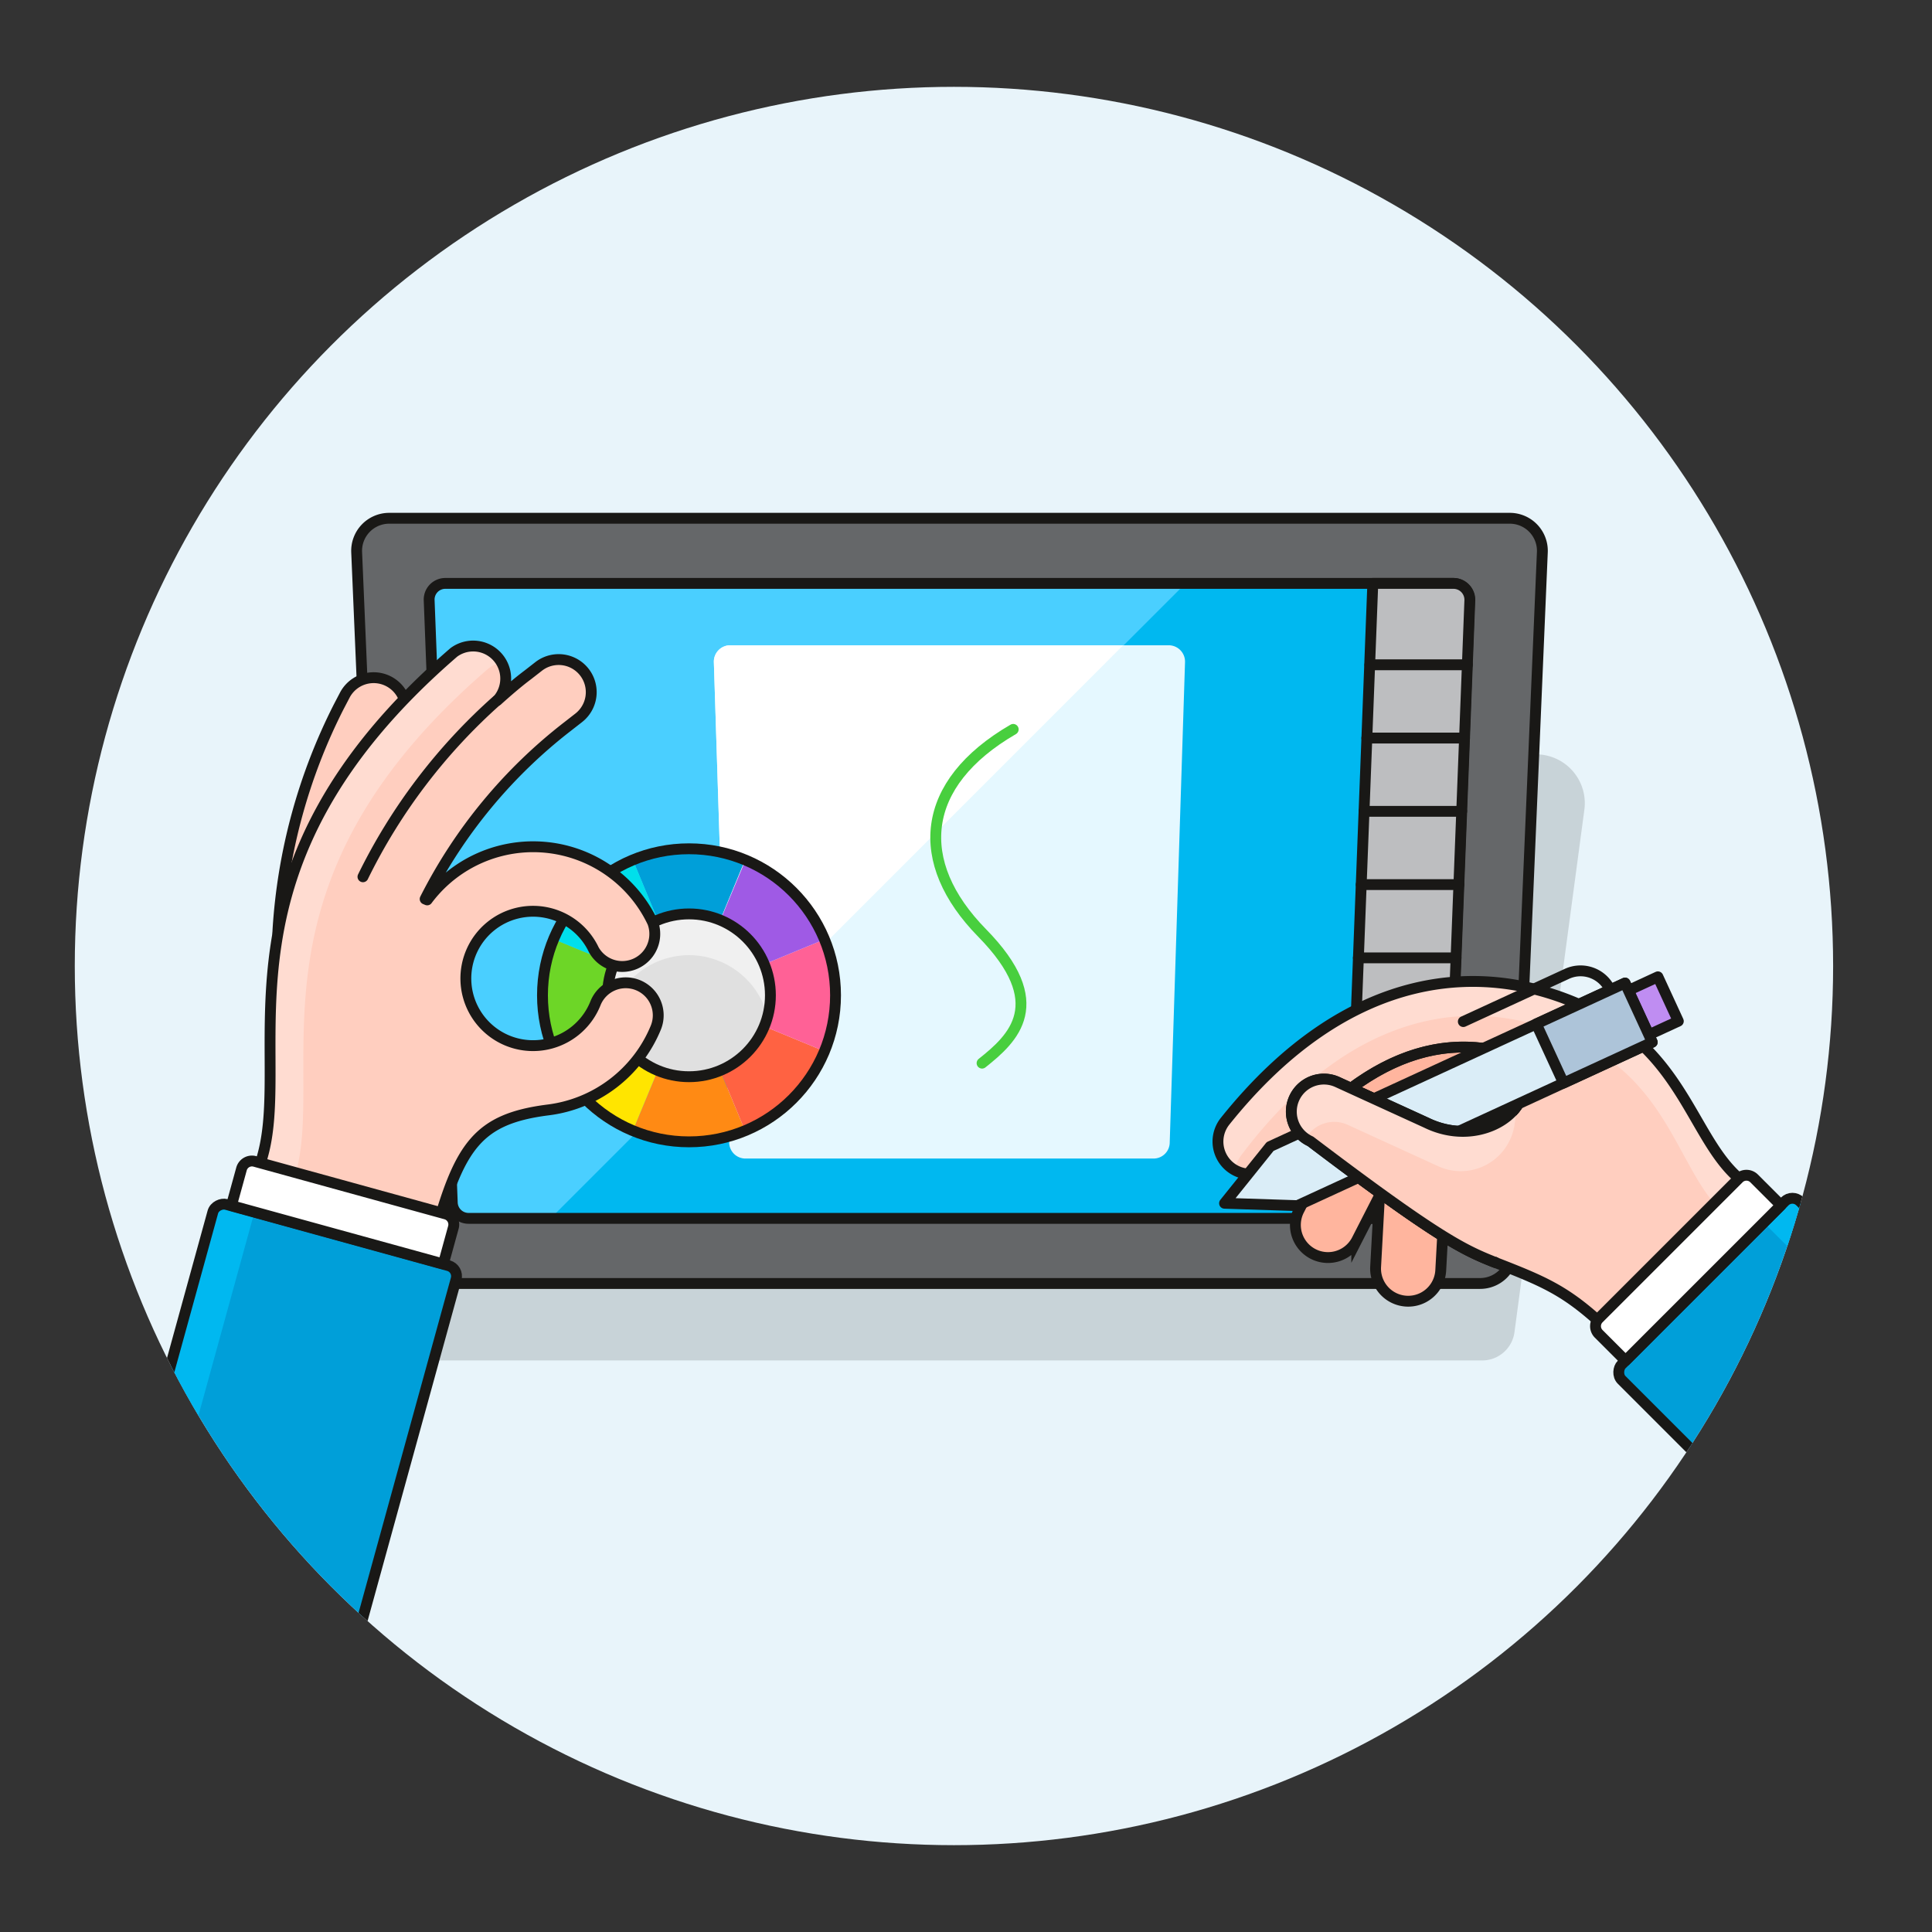 <svg id="Multicolor" xmlns="http://www.w3.org/2000/svg" xmlns:xlink="http://www.w3.org/1999/xlink" viewBox="0 0 178 178"><rect x="0" y="0" width="178" height="178" fill="#333333" stroke="none"/><defs><style>.cls-1,.cls-21,.cls-26,.cls-27,.cls-7{fill:none;}.cls-2{fill:#e8f4fa;}.cls-3{fill:#191816;opacity:0.15;}.cls-4{fill:#656769;}.cls-10,.cls-23,.cls-26,.cls-27,.cls-28,.cls-29,.cls-30,.cls-31,.cls-32,.cls-33,.cls-4,.cls-7{stroke:#191816;}.cls-10,.cls-21,.cls-26,.cls-28,.cls-31,.cls-32,.cls-33,.cls-4,.cls-7{stroke-linecap:round;}.cls-10,.cls-21,.cls-27,.cls-28,.cls-30,.cls-31,.cls-32,.cls-33,.cls-4,.cls-7{stroke-linejoin:round;}.cls-5{fill:#00b8f0;}.cls-6{fill:#4acfff;}.cls-8{fill:#e5f8ff;}.cls-28,.cls-9{fill:#fff;}.cls-10{fill:#bdbec0;}.cls-11{fill:#009fd9;}.cls-12{fill:#00dfeb;}.cls-13{fill:#6dd627;}.cls-14{fill:#ffe500;}.cls-15{fill:#ff8a14;}.cls-16{fill:#ff6242;}.cls-17{fill:#ff6196;}.cls-18{fill:#9f5ae5;}.cls-19{fill:#e0e0e0;}.cls-20{fill:#f0f0f0;}.cls-21{stroke:#48cf3e;}.cls-22{clip-path:url(#clip-path);}.cls-23,.cls-24{fill:#ffcebf;}.cls-23,.cls-26,.cls-29{stroke-miterlimit:10;}.cls-25{fill:#ffdcd1;}.cls-29,.cls-30{fill:#ffb59e;}.cls-31{fill:#daedf7;}.cls-32{fill:#bf8df2;}.cls-33{fill:#adc4d9;}</style><clipPath id="clip-path"><circle class="cls-1" cx="87.89" cy="89" r="81"/></clipPath></defs><title>04- surface-studio-hand-illustrator-dial</title><g id="Background"><g id="New_Symbol_61-18" data-name="New Symbol 61"><circle class="cls-2" cx="87.89" cy="89" r="81"/></g></g><g id="Scene"><path class="cls-3" d="M141.47,69.5h-108A4.5,4.5,0,0,0,29,74.61l6.44,48.14a3,3,0,0,0,3,2.59h98.09a3,3,0,0,0,3-2.59l6.44-48.14A4.5,4.5,0,0,0,141.47,69.5Z"/><path class="cls-4" d="M136.35,118.25H38.6a3,3,0,0,1-3-2.87l-2.74-64.5a3,3,0,0,1,3-3.13H139.1a3,3,0,0,1,3,3.13l-2.74,64.5A3,3,0,0,1,136.35,118.25Z"/><path class="cls-5" d="M131.78,112.25H43.17a1.5,1.5,0,0,1-1.5-1.44l-2.13-55.5A1.49,1.49,0,0,1,41,53.75h92.89a1.51,1.51,0,0,1,1.5,1.56l-2.14,55.5A1.5,1.5,0,0,1,131.78,112.25Z"/><path class="cls-6" d="M50.73,112.25l58.5-58.5H41a1.49,1.49,0,0,0-1.49,1.56l2.13,55.5a1.5,1.5,0,0,0,1.5,1.44Z"/><path class="cls-7" d="M131.78,112.25H43.17a1.5,1.5,0,0,1-1.5-1.44l-2.13-55.5A1.49,1.49,0,0,1,41,53.75h92.89a1.51,1.51,0,0,1,1.5,1.56l-2.14,55.5A1.5,1.5,0,0,1,131.78,112.25Z"/><path class="cls-8" d="M106.27,106.74H68.68a1.5,1.5,0,0,1-1.5-1.45L65.77,61a1.51,1.51,0,0,1,1.5-1.55h40.41a1.51,1.51,0,0,1,1.5,1.55l-1.41,44.25A1.49,1.49,0,0,1,106.27,106.74Z"/><path class="cls-9" d="M65.77,61l1.12,35.05,36.59-36.6H67.27A1.51,1.51,0,0,0,65.77,61Z"/><path class="cls-10" d="M126.48,53.75l-2.25,58.5h7.55a1.5,1.5,0,0,0,1.5-1.44l2.14-55.5a1.51,1.51,0,0,0-1.5-1.56Z"/><path class="cls-11" d="M68.64,79.23a13.47,13.47,0,0,0-10.33,0L63.48,91.7Z"/><path class="cls-12" d="M58.31,79.23a13.5,13.5,0,0,0-4.38,2.92A13.64,13.64,0,0,0,51,86.53L63.48,91.7Z"/><path class="cls-13" d="M51,86.53a13.61,13.61,0,0,0,0,10.34L63.48,91.7Z"/><path class="cls-14" d="M51,96.87a13.64,13.64,0,0,0,2.93,4.38,13.5,13.5,0,0,0,4.38,2.92L63.48,91.7Z"/><path class="cls-15" d="M58.31,104.17a13.47,13.47,0,0,0,10.33,0L63.48,91.7Z"/><path class="cls-16" d="M68.64,104.17A13.48,13.48,0,0,0,76,96.87L63.48,91.7Z"/><path class="cls-17" d="M76,96.87a13.49,13.49,0,0,0,0-10.34L63.48,91.7Z"/><path class="cls-18" d="M76,86.53a13.48,13.48,0,0,0-7.31-7.3L63.48,91.7Z"/><circle class="cls-7" cx="63.48" cy="91.7" r="13.5"/><circle class="cls-19" cx="63.48" cy="91.7" r="7.5"/><path class="cls-20" d="M63.48,88a7.49,7.49,0,0,1,7.23,5.62A7.22,7.22,0,0,0,71,91.7a7.5,7.5,0,0,0-15,0,7.22,7.22,0,0,0,.26,1.87A7.49,7.49,0,0,1,63.48,88Z"/><circle class="cls-7" cx="63.48" cy="91.7" r="7.5"/><line class="cls-7" x1="126.21" y1="61.25" x2="135.19" y2="61.25"/><line class="cls-7" x1="125.93" y1="68" x2="134.93" y2="68"/><line class="cls-7" x1="125.67" y1="74.75" x2="134.67" y2="74.75"/><line class="cls-7" x1="125.41" y1="81.5" x2="134.41" y2="81.5"/><line class="cls-7" x1="125.15" y1="88.25" x2="134.15" y2="88.25"/><path class="cls-21" d="M93.35,67.2c-8.62,5-9.25,12.25-2.87,18.75s2.87,9.72,0,12"/><g class="cls-22"><path class="cls-23" d="M27.8,88.75a3,3,0,0,1-2.19-3.08,52.5,52.5,0,0,1,5.6-20.56L31.79,64a3,3,0,0,1,5.35,2.71l-.58,1.14A46.58,46.58,0,0,0,31.6,86a3,3,0,0,1-3.19,2.81A4.09,4.09,0,0,1,27.8,88.75Z"/><path class="cls-24" d="M58.76,90.76a3,3,0,0,0-3.9,1.68,6.19,6.19,0,1,1-.15-4.93A3,3,0,0,0,60.14,85a12.18,12.18,0,0,0-20.78-2.09l-.19-.08A46.81,46.81,0,0,1,52.3,66.93l1-.78a3,3,0,1,0-3.66-4.76l-1,.78c-1,.75-1.9,1.54-2.82,2.36a3,3,0,0,0-4-4.43C18.92,79.87,26.92,96.58,24.21,106.43l-1.39,5.06,16.63,4.58.73-2.65c2.2-7.88,3.93-10.33,10.25-11.15a12.38,12.38,0,0,0,10-7.61A3,3,0,0,0,58.76,90.76Z"/><path class="cls-25" d="M26.07,112.39c.19-.68.54-2,1.19-4.34C30,98.2,22,81.49,44.85,61.72A3,3,0,0,1,46.42,61a2.91,2.91,0,0,0-.4-.61,3,3,0,0,0-4.23-.3C18.92,79.87,26.92,96.58,24.21,106.43l-1.39,5.06Z"/><path class="cls-26" d="M33.44,80.78A52.85,52.85,0,0,1,45.8,64.52"/><path class="cls-7" d="M58.76,90.76a3,3,0,0,0-3.9,1.68,6.19,6.19,0,1,1-.15-4.93A3,3,0,0,0,60.14,85a12.18,12.18,0,0,0-20.78-2.09l-.19-.08A46.81,46.81,0,0,1,52.3,66.93l1-.78a3,3,0,1,0-3.66-4.76l-1,.78c-1,.75-1.9,1.54-2.82,2.36a3,3,0,0,0-4-4.43C18.92,79.87,26.92,96.58,24.21,106.43l-1.39,5.06,16.63,4.58.73-2.65c2.2-7.88,3.93-10.33,10.25-11.15a12.38,12.38,0,0,0,10-7.61A3,3,0,0,0,58.76,90.76Z"/><rect class="cls-11" x="0.71" y="125.29" width="48" height="23.25" rx="1" ry="1" transform="translate(-113.85 124.39) rotate(-74.6)"/><path class="cls-5" d="M21.32,111.08a1.49,1.49,0,0,0-1.84,1L7.53,155.52a1.5,1.5,0,0,0,1,1.84l2.17.6,12.74-46.28Z"/><rect class="cls-27" x="0.71" y="125.29" width="48" height="23.25" rx="1" ry="1" transform="translate(-113.85 124.39) rotate(-74.6)"/><path class="cls-28" d="M30.43,101.48h3.5a0,0,0,0,1,0,0v20.25a0,0,0,0,1,0,0h-3.5a1,1,0,0,1-1-1V102.48A1,1,0,0,1,30.43,101.48Z" transform="translate(147.69 110.69) rotate(105.4)"/><path class="cls-29" d="M130.44,104.15a3,3,0,0,1,2.83,3.16l-.53,9.73a3,3,0,0,1-6-.32l.53-9.74A3,3,0,0,1,130.44,104.15Z"/><path class="cls-29" d="M127.34,103.21a3,3,0,0,1,1.24,4.06l-3.58,7a3,3,0,1,1-5.3-2.82l3.58-7A3,3,0,0,1,127.34,103.21Z"/><path class="cls-24" d="M137.72,116.3c4.5,1.75,6.46,2.58,9.8,5.63l3,2.66,13.18-13.18-3-2.46c-4.54-3.34-5.29-11.31-13.47-15.58-10.34-5.39-23.12-4.11-34.35,9.92a3,3,0,0,0,4.67,3.77c.74-.92,1.49-1.78,2.23-2.58a39.94,39.94,0,0,1,4.68-4.21c4.06-3,8.15-4.21,12.22-3.68,3.47.45,4.27,3.52,3.09,5.27-1.38,2.06-4.93,3.26-8.36,1.58l-6.95-3.17h0a39.94,39.94,0,0,0-4.68,4.21h0a3.16,3.16,0,0,0,.93.67C132.47,114.05,134.84,115.18,137.72,116.3Z"/><path class="cls-25" d="M114.35,106.45c10.53-14,22.53-15.31,32.22-9.91,7.11,4,8.24,11.08,11.75,14.76l2.63,2.89,2.77-2.78-3-2.46c-4.54-3.34-5.29-11.31-13.47-15.58-10.34-5.39-23.12-4.11-34.35,9.92a3,3,0,0,0,.45,4.21,2.32,2.32,0,0,0,.43.29A3.07,3.07,0,0,1,114.35,106.45Z"/><path class="cls-30" d="M139.78,101.86c-1.38,2.06-4.93,3.26-8.36,1.58l-6.94-3.17c4-3,8.14-4.21,12.21-3.68C140.16,97,141,100.11,139.78,101.86Z"/><path class="cls-7" d="M137.72,116.3c4.5,1.75,6.46,2.58,9.8,5.63l3,2.66,13.18-13.18-3-2.46c-4.54-3.34-5.29-11.31-13.47-15.58-10.34-5.39-23.12-4.11-34.35,9.92a3,3,0,0,0,4.67,3.77c.74-.92,1.49-1.78,2.23-2.58a39.94,39.94,0,0,1,4.68-4.21c4.06-3,8.15-4.21,12.22-3.68,3.47.45,4.27,3.52,3.09,5.27-1.38,2.06-4.93,3.26-8.36,1.58l-6.95-3.17h0a39.94,39.94,0,0,0-4.68,4.21h0a3.16,3.16,0,0,0,.93.67C132.47,114.05,134.84,115.18,137.72,116.3Z"/><rect class="cls-11" x="154.9" y="111.47" width="13.82" height="23.25" rx="1" ry="1" transform="translate(189.18 324.55) rotate(-135)"/><path class="cls-5" d="M164.08,111.05a1.51,1.51,0,0,1,2.12,0l7.65,7.65a1.49,1.49,0,0,1,0,2.12l-1.59,1.59-9.77-9.77Z"/><rect class="cls-27" x="154.9" y="111.47" width="13.82" height="23.25" rx="1" ry="1" transform="translate(189.18 324.55) rotate(-135)"/><path class="cls-28" d="M154.08,106.49h3.5a0,0,0,0,1,0,0v20.25a0,0,0,0,1,0,0h-3.5a1,1,0,0,1-1-1V107.49A1,1,0,0,1,154.08,106.49Z" transform="translate(127.96 -75.68) rotate(45)"/><polygon class="cls-31" points="119.53 111.08 112.82 110.86 117.02 105.63 149.72 90.57 152.22 96.02 119.53 111.08"/><rect class="cls-32" x="150.08" y="91.17" width="4.5" height="3" transform="translate(172.77 -84.46) rotate(65.27)"/><path class="cls-7" d="M148.35,91.2a3,3,0,0,0-4-1.47l-9.53,4.39"/><rect class="cls-33" x="143.88" y="90.68" width="6" height="9" transform="translate(171.89 -78.05) rotate(65.27)"/><path class="cls-24" d="M139.78,101.86c-1.38,2.06-4.93,3.26-8.36,1.58l-8.2-3.75a3,3,0,1,0-2.49,5.46c11.74,8.9,14.11,10,17,11.15"/><path class="cls-25" d="M124.16,103.63l8.2,3.75a5,5,0,0,0,7.18-3.8l.24-1.72c-1.38,2.06-4.93,3.26-8.36,1.58l-8.2-3.75a3,3,0,0,0-2.92,5.21A3,3,0,0,1,124.16,103.63Z"/><path class="cls-7" d="M139.78,101.86c-1.38,2.06-4.93,3.26-8.36,1.58l-8.2-3.75a3,3,0,1,0-2.49,5.46c11.74,8.9,14.11,10,17,11.15"/><path class="cls-24" d="M139.78,101.86c-1.38,2.06-4.93,3.26-8.36,1.58l-8.2-3.75a3,3,0,1,0-2.49,5.46c11.74,8.9,14.11,10,17,11.15"/><path class="cls-25" d="M124.16,103.63l8.2,3.75a5,5,0,0,0,7.18-3.8l.24-1.72c-1.38,2.06-4.93,3.26-8.36,1.58l-8.2-3.75a3,3,0,0,0-2.92,5.21A3,3,0,0,1,124.16,103.63Z"/><path class="cls-7" d="M139.78,101.86c-1.38,2.06-4.93,3.26-8.36,1.58l-8.2-3.75a3,3,0,1,0-2.49,5.46c11.74,8.9,14.11,10,17,11.15"/></g></g></svg>